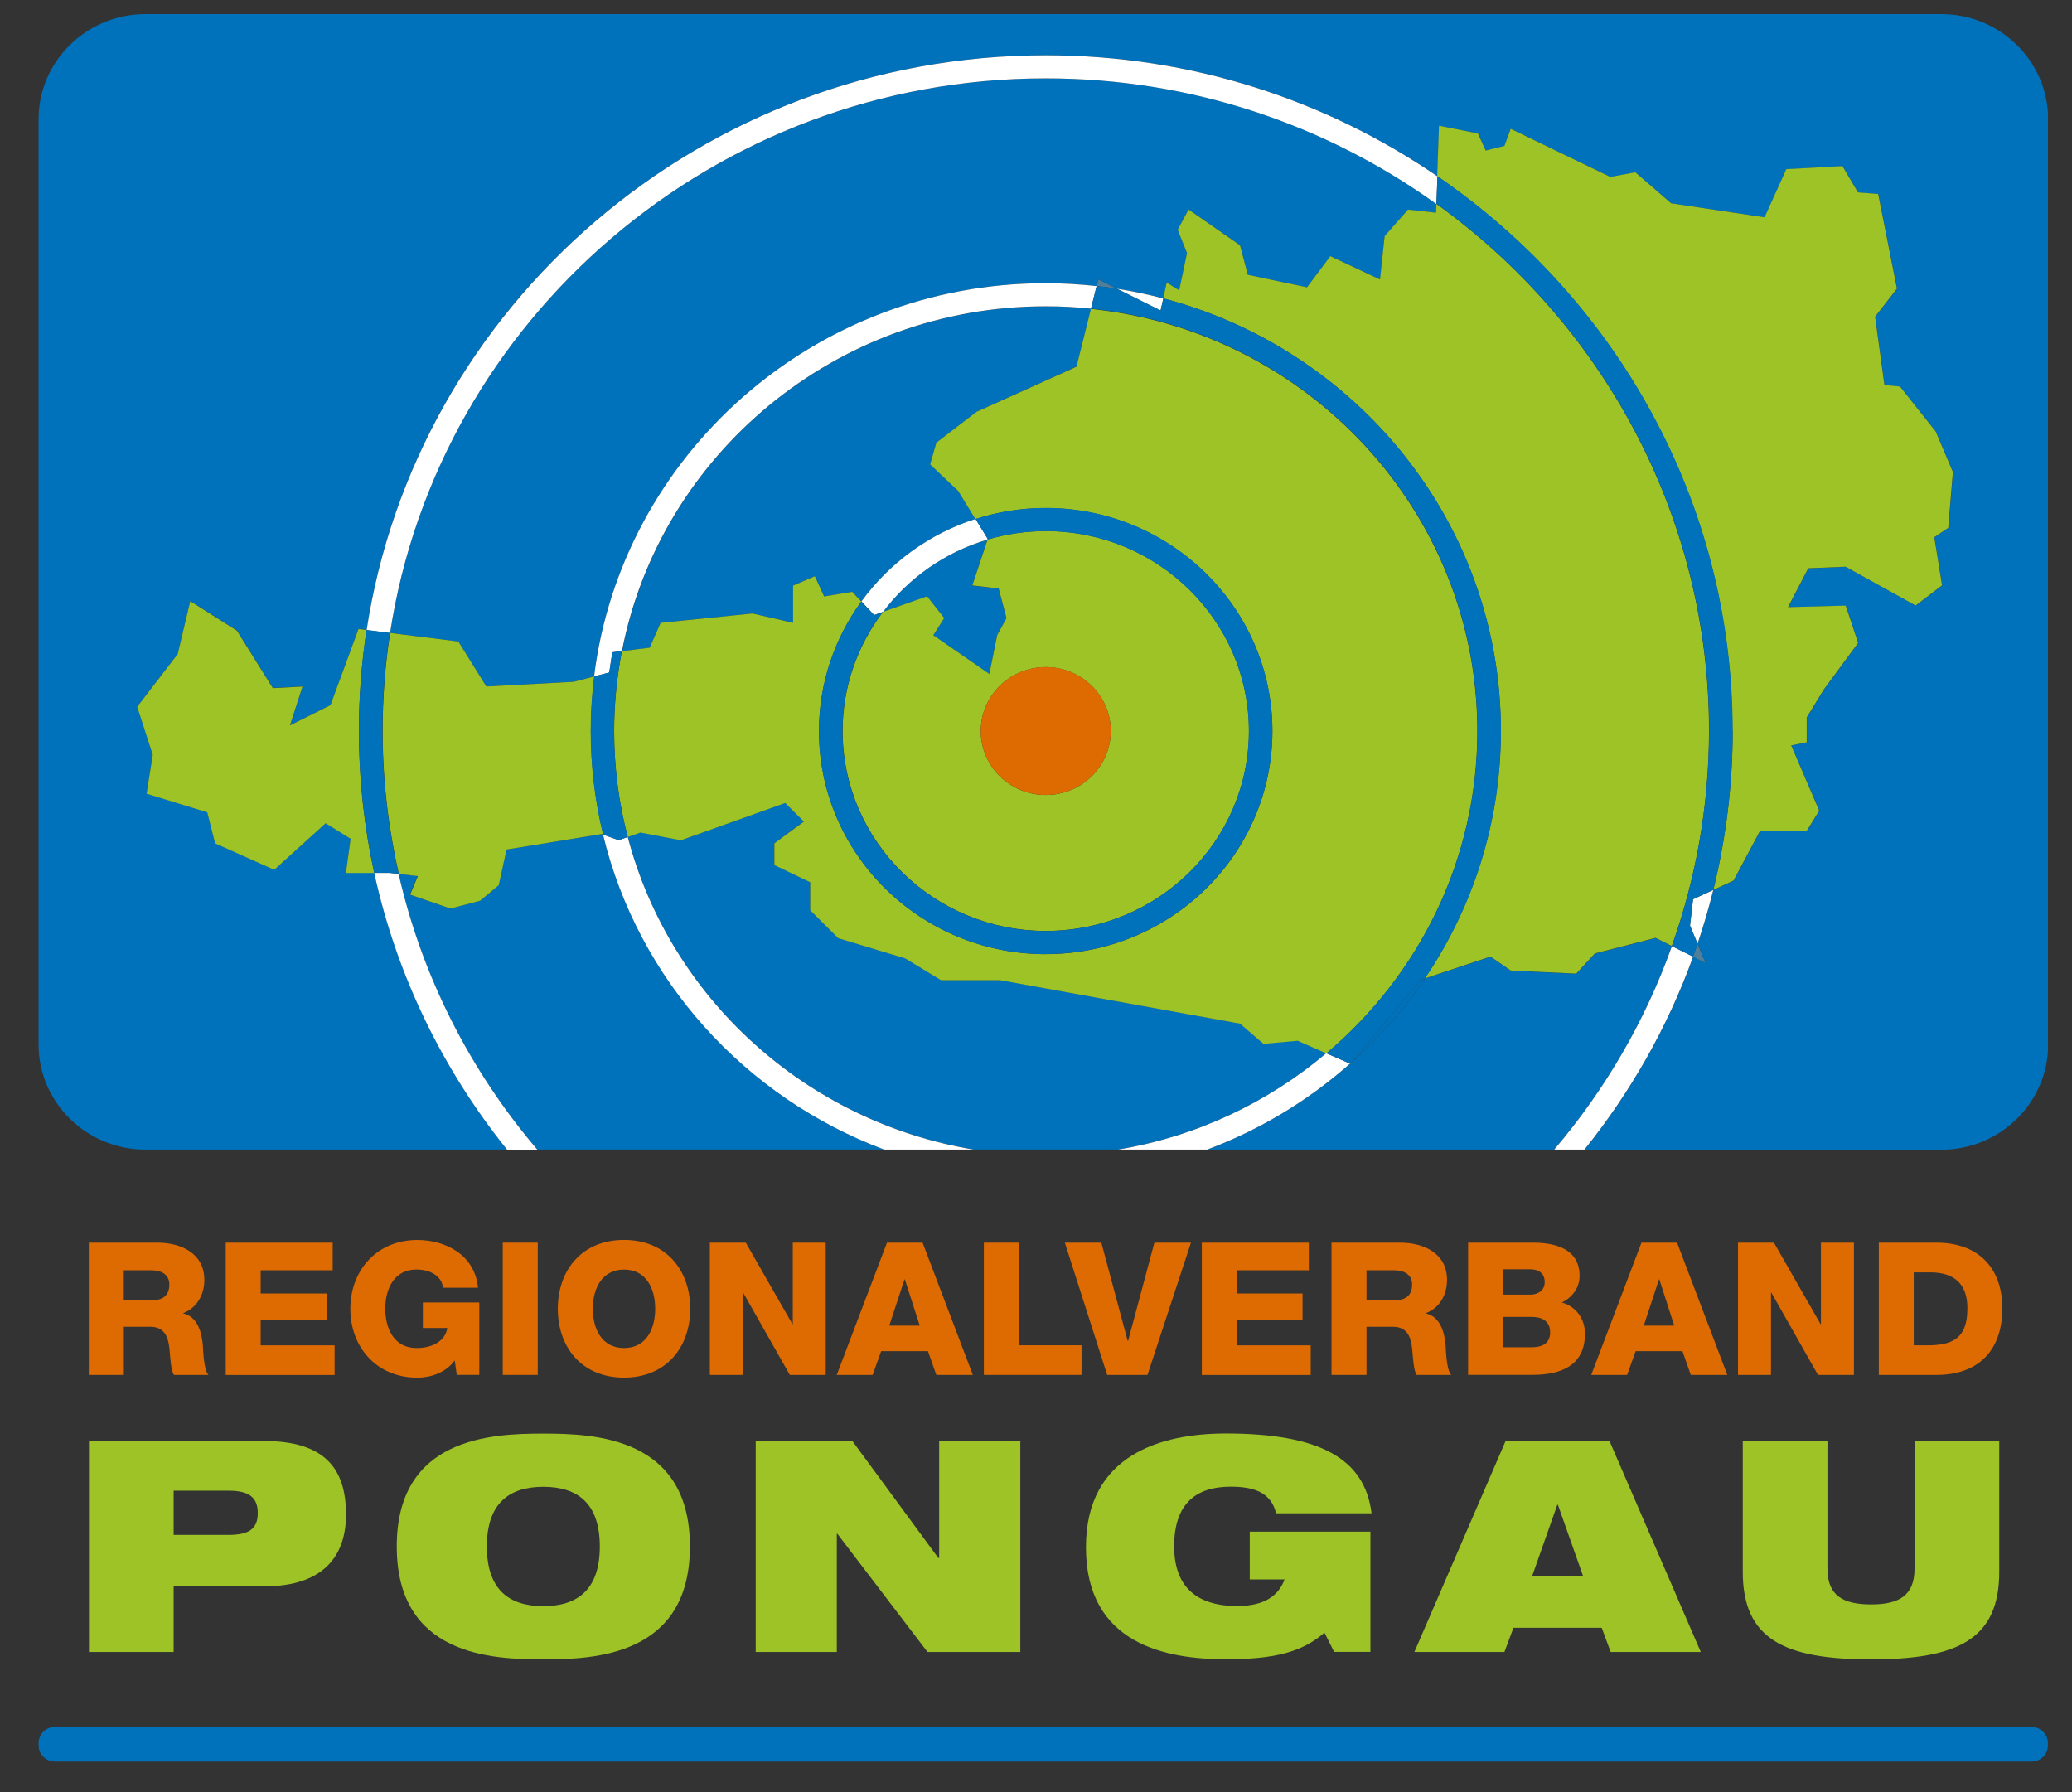 <svg width="37" height="32" viewBox="0 0 37 32" fill="none" xmlns="http://www.w3.org/2000/svg">
<rect x="0" y="0" width="37" height="32" fill="#333333" stroke="none"/>
<g id="mandant" clip-path="url(#clip0_242_1572)">
<path id="Vector" d="M0.981 30.836H36.277C36.439 30.836 36.57 30.965 36.57 31.124V31.165C36.57 31.324 36.439 31.453 36.277 31.453H0.981C0.819 31.453 0.689 31.324 0.689 31.165V31.124C0.689 30.965 0.819 30.836 0.981 30.836Z" fill="#0072BB"/>
<path id="Vector_2" d="M1.587 22.189H2.81C3.233 22.189 3.649 22.378 3.649 22.855C3.649 23.109 3.524 23.35 3.273 23.446V23.452C3.529 23.512 3.603 23.793 3.622 24.018C3.628 24.117 3.639 24.464 3.723 24.55H3.106C3.052 24.471 3.042 24.239 3.034 24.173C3.018 23.935 2.978 23.691 2.685 23.691H2.211V24.55H1.586V22.189H1.587ZM2.211 23.214H2.736C2.923 23.214 3.024 23.115 3.024 22.936C3.024 22.758 2.883 22.682 2.707 22.682H2.21V23.214H2.211Z" fill="#DD6B02"/>
<path id="Vector_3" d="M4.03 22.189H5.941V22.682H4.655V23.096H5.831V23.572H4.655V24.022H5.975V24.551H4.031V22.191L4.03 22.189Z" fill="#DD6B02"/>
<path id="Vector_4" d="M8.562 24.549H8.157L8.12 24.292C7.955 24.52 7.673 24.599 7.452 24.599C6.726 24.599 6.256 24.054 6.256 23.37C6.256 22.686 6.727 22.141 7.452 22.141C7.95 22.141 8.48 22.402 8.536 22.993H7.911C7.892 22.791 7.69 22.668 7.437 22.668C7.034 22.668 6.88 23.019 6.88 23.368C6.88 23.718 7.034 24.07 7.437 24.07C7.746 24.07 7.954 23.928 7.988 23.713H7.551V23.257H8.559V24.549H8.562Z" fill="#DD6B02"/>
<path id="Vector_5" d="M8.978 22.189H9.603V24.55H8.978V22.189Z" fill="#DD6B02"/>
<path id="Vector_6" d="M11.143 22.14C11.899 22.14 12.326 22.685 12.326 23.369C12.326 24.053 11.899 24.598 11.143 24.598C10.387 24.598 9.961 24.053 9.961 23.369C9.961 22.685 10.387 22.14 11.143 22.14ZM11.143 24.07C11.546 24.07 11.7 23.72 11.7 23.369C11.7 23.018 11.546 22.669 11.143 22.669C10.741 22.669 10.586 23.02 10.586 23.369C10.586 23.718 10.741 24.07 11.143 24.07Z" fill="#DD6B02"/>
<path id="Vector_7" d="M12.676 22.189H13.318L14.151 23.644H14.157V22.189H14.745V24.55H14.104L13.27 23.08H13.264V24.55H12.676V22.189Z" fill="#DD6B02"/>
<path id="Vector_8" d="M15.84 22.189H16.475L17.372 24.55H16.72L16.571 24.126H15.735L15.583 24.55H14.942L15.839 22.189H15.84ZM15.88 23.67H16.424L16.158 22.844H16.152L15.88 23.67Z" fill="#DD6B02"/>
<path id="Vector_9" d="M17.569 22.189H18.195V24.021H19.313V24.55H17.569V22.189Z" fill="#DD6B02"/>
<path id="Vector_10" d="M20.49 24.55H19.771L19.015 22.189H19.667L20.138 23.945H20.144L20.614 22.189H21.267L20.491 24.55H20.49Z" fill="#DD6B02"/>
<path id="Vector_11" d="M21.46 22.189H23.372V22.682H22.085V23.096H23.26V23.572H22.085V24.022H23.406V24.551H21.461V22.191L21.46 22.189Z" fill="#DD6B02"/>
<path id="Vector_12" d="M23.779 22.189H25.001C25.424 22.189 25.84 22.378 25.84 22.855C25.84 23.109 25.716 23.35 25.465 23.446V23.452C25.72 23.512 25.794 23.793 25.814 24.018C25.82 24.117 25.83 24.464 25.915 24.55H25.297C25.243 24.471 25.233 24.239 25.225 24.173C25.209 23.935 25.169 23.691 24.876 23.691H24.402V24.55H23.777V22.189H23.779ZM24.402 23.214H24.927C25.116 23.214 25.216 23.115 25.216 22.936C25.216 22.758 25.075 22.682 24.9 22.682H24.402V23.214Z" fill="#DD6B02"/>
<path id="Vector_13" d="M26.219 22.189H27.34C27.753 22.183 28.207 22.288 28.207 22.781C28.207 22.993 28.079 23.164 27.89 23.257C28.146 23.33 28.303 23.548 28.303 23.816C28.303 24.377 27.883 24.549 27.369 24.549H26.216V22.189H26.219ZM26.844 23.117H27.329C27.436 23.117 27.584 23.061 27.584 22.892C27.584 22.722 27.459 22.664 27.329 22.664H26.844V23.117ZM26.844 24.057H27.345C27.543 24.057 27.681 23.986 27.681 23.792C27.681 23.583 27.532 23.514 27.345 23.514H26.844V24.057Z" fill="#DD6B02"/>
<path id="Vector_14" d="M29.313 22.189H29.948L30.845 24.55H30.193L30.044 24.126H29.208L29.056 24.55H28.415L29.312 22.189H29.313ZM29.353 23.67H29.897L29.631 22.844H29.625L29.353 23.67Z" fill="#DD6B02"/>
<path id="Vector_15" d="M31.036 22.189H31.678L32.511 23.644H32.517V22.189H33.106V24.55H32.464L31.631 23.08H31.625V24.55H31.036V22.189Z" fill="#DD6B02"/>
<path id="Vector_16" d="M33.55 22.189H34.581C35.316 22.189 35.756 22.629 35.756 23.36C35.756 24.133 35.309 24.55 34.581 24.55H33.55V22.189ZM34.174 24.021H34.469C34.943 24.011 35.132 23.829 35.132 23.356C35.132 22.926 34.897 22.719 34.469 22.719H34.174V24.021Z" fill="#DD6B02"/>
<path id="Vector_17" d="M1.589 25.73H4.71C5.782 25.73 6.179 26.204 6.179 27.044C6.179 27.765 5.793 28.325 4.72 28.325H3.101V29.497H1.589V25.73ZM3.101 27.407H4.077C4.457 27.407 4.603 27.291 4.603 27.017C4.603 26.744 4.457 26.617 4.077 26.617H3.101V27.409V27.407Z" fill="#9DC327"/>
<path id="Vector_18" d="M9.702 25.598C10.619 25.598 12.32 25.66 12.32 27.613C12.32 29.566 10.62 29.629 9.702 29.629C8.784 29.629 7.085 29.566 7.085 27.613C7.085 25.66 8.784 25.598 9.702 25.598ZM9.702 28.679C10.319 28.679 10.711 28.378 10.711 27.613C10.711 26.849 10.319 26.548 9.702 26.548C9.086 26.548 8.694 26.849 8.694 27.613C8.694 28.378 9.084 28.679 9.702 28.679Z" fill="#9DC327"/>
<path id="Vector_19" d="M13.495 25.73H15.221L16.755 27.818H16.771V25.73H18.22V29.497H16.562L14.953 27.387H14.943V29.497H13.495V25.73Z" fill="#9DC327"/>
<path id="Vector_20" d="M22.321 27.348H24.472V29.495H23.823L23.651 29.152C23.259 29.495 22.765 29.627 21.897 29.627C20.834 29.627 19.392 29.368 19.392 27.627C19.392 25.976 20.733 25.596 21.891 25.596C23.575 25.596 24.373 26.05 24.492 27.021H22.786C22.743 26.825 22.63 26.705 22.491 26.636C22.347 26.568 22.174 26.546 21.975 26.546C21.359 26.546 20.967 26.847 20.967 27.611C20.967 28.308 21.343 28.677 22.093 28.677C22.586 28.677 22.832 28.487 22.939 28.202H22.317V27.347L22.321 27.348Z" fill="#9DC327"/>
<path id="Vector_21" d="M26.886 25.73H28.741L30.371 29.497H28.762L28.602 29.065H27.026L26.865 29.497H25.257L26.886 25.73ZM27.819 26.869H27.809L27.358 28.147H28.271L27.82 26.869H27.819Z" fill="#9DC327"/>
<path id="Vector_22" d="M31.121 25.73H32.633V28.01C32.633 28.495 32.917 28.648 33.412 28.648C33.906 28.648 34.188 28.495 34.188 28.01V25.73H35.701V28.067C35.701 29.265 34.967 29.629 33.412 29.629C31.856 29.629 31.121 29.265 31.121 28.067V25.73Z" fill="#9DC327"/>
<path id="Vector_23" d="M11.106 11.626L11.604 11.565L11.798 11.12L13.44 10.954L14.163 11.12V10.455L14.552 10.289L14.719 10.65L15.219 10.566L15.383 10.74C15.88 10.056 16.592 9.534 17.421 9.267L17.113 8.766L16.613 8.292L16.724 7.903L17.448 7.348L19.227 6.544L19.486 5.512C19.22 5.484 18.951 5.47 18.679 5.47C14.925 5.47 11.791 8.124 11.111 11.626H11.106Z" fill="#0072BB"/>
<path id="Vector_24" d="M28.481 17.027L28.149 17.388L26.98 17.332L26.619 17.082L25.442 17.474C25.072 18.019 24.637 18.519 24.147 18.959L24.116 18.997L24.108 18.993C23.368 19.649 22.504 20.172 21.556 20.527H27.753C28.663 19.46 29.378 18.233 29.855 16.894L29.566 16.749L28.481 17.027Z" fill="#0072BB"/>
<path id="Vector_25" d="M22.561 18.637L22.143 18.275L17.86 17.499H16.804L16.164 17.11L14.968 16.75L14.468 16.25V15.75L13.828 15.444V15.056L14.355 14.667L14.022 14.335L13.9 14.379L12.159 15.002L11.436 14.863L11.21 14.943C11.962 17.812 14.383 20.028 17.39 20.526H19.959C21.366 20.293 22.645 19.683 23.685 18.805L23.172 18.578L22.561 18.634V18.637Z" fill="#0072BB"/>
<path id="Vector_26" d="M8.682 12.258L10.242 12.174L10.61 12.078C11.1 8.127 14.529 5.056 18.675 5.056C18.982 5.056 19.285 5.075 19.584 5.107L19.613 4.991L19.942 5.154C20.224 5.198 20.502 5.257 20.774 5.328L20.836 5.046L21.059 5.185L21.198 4.52L21.032 4.103L21.227 3.742L22.145 4.381L22.284 4.909L23.34 5.131L23.758 4.575L24.645 4.992L24.728 4.216L25.145 3.744L25.646 3.799L25.652 3.643C23.694 2.234 21.283 1.399 18.676 1.399C12.749 1.399 7.826 5.704 6.965 11.302L8.183 11.454L8.684 12.258H8.682Z" fill="#0072BB"/>
<path id="Vector_27" d="M10.769 14.902L10.742 14.892L9.043 15.169L8.903 15.807L8.569 16.084L8.04 16.223L7.317 15.973L7.456 15.64L7.116 15.602C7.537 17.445 8.401 19.126 9.594 20.526H15.791C13.3 19.594 11.393 17.489 10.767 14.9L10.769 14.902Z" fill="#0072BB"/>
<path id="Vector_28" d="M34.664 0.252H2.595C1.546 0.252 0.689 1.095 0.689 2.127V18.652C0.689 19.684 1.546 20.527 2.595 20.527H9.058C7.912 19.104 7.085 17.421 6.684 15.584H6.179L6.262 14.975L5.816 14.697L4.898 15.529L3.842 15.056L3.703 14.503L2.618 14.169L2.73 13.476L2.452 12.617L3.175 11.674L3.398 10.732L4.233 11.258L4.873 12.284L5.402 12.256L5.179 12.949L5.903 12.588L6.403 11.229L6.549 11.246C7.434 5.448 12.535 0.986 18.674 0.986C21.273 0.986 23.682 1.787 25.666 3.147L25.699 2.246L26.394 2.384L26.534 2.69L26.868 2.607L26.98 2.301L28.759 3.161L29.205 3.077L29.845 3.631L31.513 3.881L31.902 3.022L32.904 2.966L33.181 3.437L33.542 3.465L33.877 5.156L33.487 5.655L33.654 6.876L33.931 6.904L34.57 7.708L34.876 8.428L34.793 9.426L34.544 9.593L34.683 10.453L34.211 10.813L32.96 10.121L32.293 10.149L31.932 10.843L32.962 10.815L33.184 11.48L32.572 12.312L32.266 12.812V13.256L31.989 13.311L32.489 14.476L32.266 14.837H31.431L30.959 15.725L30.597 15.891C30.517 16.217 30.423 16.537 30.316 16.853L30.459 17.195L30.237 17.084C29.783 18.341 29.122 19.501 28.296 20.529H34.668C35.717 20.529 36.574 19.685 36.574 18.654V2.127C36.574 1.095 35.717 0.252 34.668 0.252H34.664Z" fill="#0072BB"/>
<path id="Vector_29" d="M15.768 10.925L16.553 10.649L16.859 11.037L16.665 11.343L17.666 12.036L17.806 11.343L17.972 11.037L17.832 10.511L17.36 10.456L17.633 9.636C16.877 9.858 16.228 10.318 15.766 10.926L15.768 10.925Z" fill="#0072BB"/>
<path id="Vector_30" d="M7.32 15.973L8.043 16.223L8.572 16.084L8.906 15.806L9.046 15.169L10.745 14.892L10.772 14.902C10.628 14.307 10.551 13.689 10.551 13.051C10.551 12.721 10.573 12.396 10.613 12.078L10.245 12.174L8.685 12.258L8.184 11.454L6.966 11.302C6.879 11.873 6.833 12.458 6.833 13.053C6.833 13.93 6.935 14.782 7.122 15.605L7.462 15.643L7.323 15.976L7.32 15.973Z" fill="#9DC327"/>
<path id="Vector_31" d="M17.834 10.51L17.973 11.036L17.807 11.342L17.667 12.034L16.666 11.342L16.861 11.036L16.555 10.647L15.769 10.924C15.318 11.518 15.047 12.254 15.047 13.052C15.047 15.02 16.675 16.622 18.676 16.622C20.677 16.622 22.303 15.02 22.303 13.052C22.303 11.083 20.675 9.482 18.676 9.482C18.315 9.482 17.966 9.537 17.636 9.633L17.363 10.453L17.835 10.508L17.834 10.51ZM19.835 13.053C19.835 13.683 19.315 14.195 18.675 14.195C18.034 14.195 17.514 13.683 17.514 13.053C17.514 12.423 18.034 11.912 18.675 11.912C19.315 11.912 19.835 12.423 19.835 13.053Z" fill="#9DC327"/>
<path id="Vector_32" d="M17.445 7.348L16.721 7.904L16.61 8.293L17.11 8.765L17.418 9.269C17.813 9.142 18.235 9.072 18.673 9.072C20.906 9.072 22.721 10.858 22.721 13.055C22.721 15.251 20.906 17.037 18.673 17.037C16.44 17.037 14.625 15.25 14.625 13.055C14.625 12.192 14.906 11.394 15.381 10.741L15.218 10.567L14.717 10.65L14.551 10.289L14.162 10.456V11.121L13.438 10.954L11.797 11.121L11.602 11.565L11.105 11.627C11.016 12.088 10.967 12.565 10.967 13.053C10.967 13.706 11.051 14.341 11.21 14.946L11.436 14.866L12.159 15.004L13.9 14.382L14.022 14.338L14.355 14.67L13.828 15.058V15.447L14.468 15.753V16.253L14.968 16.752L16.164 17.113L16.804 17.502H17.86L22.143 18.278L22.561 18.639L23.172 18.584L23.685 18.81C25.334 17.419 26.381 15.355 26.381 13.056C26.381 9.143 23.354 5.915 19.481 5.516L19.223 6.548L17.443 7.351L17.445 7.348Z" fill="#9DC327"/>
<path id="Vector_33" d="M19.613 4.99L19.584 5.107C19.704 5.12 19.823 5.135 19.942 5.154L19.613 4.99Z" fill="#4E809C"/>
<path id="Vector_34" d="M30.456 17.194L30.313 16.852C30.286 16.929 30.261 17.006 30.233 17.082L30.454 17.194H30.456Z" fill="#4E809C"/>
<path id="Vector_35" d="M24.116 18.997L24.147 18.959C24.133 18.971 24.12 18.982 24.108 18.993L24.116 18.997Z" fill="#9DC327"/>
<path id="Vector_36" d="M25.65 3.642L25.644 3.798L25.144 3.742L24.726 4.215L24.643 4.991L23.756 4.574L23.339 5.13L22.283 4.907L22.143 4.38L21.225 3.741L21.03 4.102L21.197 4.519L21.057 5.184L20.834 5.045L20.772 5.327C24.239 6.239 26.8 9.355 26.8 13.05C26.8 14.684 26.298 16.204 25.441 17.471L26.617 17.08L26.978 17.329L28.147 17.385L28.48 17.024L29.564 16.746L29.854 16.891C30.283 15.687 30.518 14.395 30.518 13.049C30.518 9.187 28.597 5.761 25.649 3.639L25.65 3.642Z" fill="#9DC327"/>
<path id="Vector_37" d="M30.94 13.051C30.94 14.029 30.818 14.979 30.594 15.89L30.956 15.723L31.429 14.836H32.263L32.486 14.475L31.986 13.31L32.263 13.254V12.81L32.569 12.31L33.181 11.479L32.959 10.813L31.929 10.841L32.29 10.147L32.957 10.119L34.208 10.812L34.68 10.451L34.541 9.592L34.79 9.425L34.873 8.427L34.567 7.706L33.929 6.902L33.651 6.875L33.484 5.654L33.874 5.154L33.539 3.463L33.178 3.435L32.901 2.965L31.899 3.02L31.51 3.88L29.842 3.63L29.202 3.076L28.756 3.159L26.977 2.3L26.865 2.605L26.531 2.688L26.391 2.383L25.696 2.244L25.664 3.146C28.847 5.328 30.935 8.953 30.935 13.05L30.94 13.051Z" fill="#9DC327"/>
<path id="Vector_38" d="M6.547 11.249L6.402 11.231L5.901 12.591L5.178 12.952L5.401 12.259L4.872 12.287L4.231 11.261L3.397 10.734L3.174 11.677L2.45 12.62L2.728 13.479L2.617 14.172L3.701 14.505L3.841 15.059L4.897 15.531L5.815 14.7L6.261 14.977L6.177 15.587H6.682C6.504 14.77 6.409 13.922 6.409 13.053C6.409 12.44 6.457 11.838 6.546 11.25L6.547 11.249Z" fill="#9DC327"/>
<path id="Vector_39" d="M17.514 13.053C17.514 13.683 18.034 14.194 18.674 14.194C19.315 14.194 19.835 13.683 19.835 13.053C19.835 12.423 19.315 11.911 18.674 11.911C18.034 11.911 17.514 12.423 17.514 13.053Z" fill="#DD6B02"/>
<path id="Vector_40" d="M15.757 10.929L15.768 10.925C16.228 10.316 16.879 9.856 17.635 9.634L17.639 9.622L17.421 9.266C16.592 9.532 15.88 10.055 15.383 10.739L15.61 10.982L15.759 10.929H15.757Z" fill="white"/>
<path id="Vector_41" d="M18.675 17.035C20.907 17.035 22.722 15.248 22.722 13.052C22.722 10.857 20.907 9.069 18.675 9.069C18.236 9.069 17.814 9.139 17.419 9.267L17.638 9.623L17.633 9.635C17.963 9.537 18.312 9.484 18.673 9.484C20.674 9.484 22.301 11.085 22.301 13.054C22.301 15.022 20.672 16.624 18.673 16.624C16.674 16.624 15.044 15.022 15.044 13.054C15.044 12.256 15.315 11.52 15.766 10.926L15.756 10.93L15.607 10.983L15.38 10.74C14.905 11.393 14.624 12.191 14.624 13.054C14.624 15.251 16.441 17.037 18.672 17.037L18.675 17.035Z" fill="#0072BB"/>
<path id="Vector_42" d="M11.21 14.944L11.047 15.002L10.768 14.901C11.393 17.49 13.3 19.595 15.791 20.527H17.388C14.383 20.029 11.962 17.813 11.209 14.944H11.21Z" fill="white"/>
<path id="Vector_43" d="M20.724 5.546L20.773 5.329C20.502 5.258 20.224 5.199 19.942 5.155L20.726 5.546H20.724Z" fill="white"/>
<path id="Vector_44" d="M19.959 20.527H21.555C22.503 20.172 23.366 19.648 24.107 18.992L23.683 18.807C22.644 19.684 21.366 20.295 19.958 20.528L19.959 20.527Z" fill="white"/>
<path id="Vector_45" d="M10.937 11.647L11.106 11.625C11.787 8.125 14.921 5.469 18.675 5.469C18.948 5.469 19.217 5.483 19.481 5.511L19.582 5.108C19.284 5.076 18.981 5.057 18.673 5.057C14.527 5.057 11.099 8.127 10.609 12.078L10.879 12.008L10.934 11.647H10.937Z" fill="white"/>
<path id="Vector_46" d="M24.147 18.959C24.637 18.519 25.072 18.019 25.442 17.474L25.366 17.498L24.147 18.959Z" fill="#0072BB"/>
<path id="Vector_47" d="M19.942 5.154C19.823 5.135 19.704 5.121 19.584 5.107L19.483 5.511C23.354 5.91 26.383 9.139 26.383 13.051C26.383 15.352 25.335 17.414 23.686 18.806L24.11 18.991C24.123 18.98 24.137 18.969 24.148 18.958L25.368 17.497L25.444 17.473C26.302 16.205 26.803 14.684 26.803 13.051C26.803 9.356 24.242 6.24 20.775 5.328L20.726 5.544L19.942 5.154Z" fill="#0072BB"/>
<path id="Vector_48" d="M11.21 14.944C11.051 14.339 10.966 13.705 10.966 13.052C10.966 12.563 11.015 12.087 11.105 11.625L10.935 11.647L10.88 12.008L10.61 12.078C10.57 12.398 10.548 12.723 10.548 13.052C10.548 13.689 10.626 14.307 10.769 14.902L11.048 15.003L11.212 14.944H11.21Z" fill="#0072BB"/>
<path id="Vector_49" d="M29.856 16.894C29.379 18.232 28.661 19.46 27.754 20.527H28.293C29.119 19.5 29.78 18.339 30.234 17.082L29.856 16.894Z" fill="white"/>
<path id="Vector_50" d="M7.119 15.604L6.957 15.586H6.683C7.084 17.423 7.911 19.104 9.056 20.529H9.596C8.403 19.129 7.538 17.448 7.118 15.605L7.119 15.604Z" fill="white"/>
<path id="Vector_51" d="M30.178 16.528L30.313 16.852C30.42 16.537 30.513 16.217 30.594 15.891L30.233 16.057L30.178 16.529V16.528Z" fill="white"/>
<path id="Vector_52" d="M18.674 1.399C21.28 1.399 23.691 2.234 25.65 3.643L25.668 3.149C23.683 1.788 21.273 0.987 18.676 0.987C12.535 0.987 7.436 5.45 6.547 11.251L6.965 11.303C7.825 5.704 12.749 1.399 18.674 1.399Z" fill="white"/>
<path id="Vector_53" d="M30.519 13.051C30.519 14.397 30.283 15.689 29.855 16.893L30.234 17.082C30.262 17.006 30.288 16.928 30.314 16.851L30.179 16.526L30.234 16.054L30.595 15.888C30.82 14.977 30.941 14.027 30.941 13.049C30.941 8.951 28.853 5.326 25.669 3.146L25.652 3.64C28.6 5.762 30.521 9.188 30.521 13.049L30.519 13.051Z" fill="#0072BB"/>
<path id="Vector_54" d="M7.119 15.604C6.932 14.782 6.83 13.929 6.83 13.052C6.83 12.457 6.876 11.872 6.963 11.301L6.546 11.248C6.455 11.837 6.409 12.438 6.409 13.05C6.409 13.92 6.506 14.766 6.683 15.585H6.957L7.119 15.602V15.604Z" fill="#0072BB"/>
</g>
<defs>
<clipPath id="clip0_242_1572">
<rect width="35.881" height="31.201" fill="white" transform="translate(0.689 0.252)"/>
</clipPath>
</defs>
</svg>
